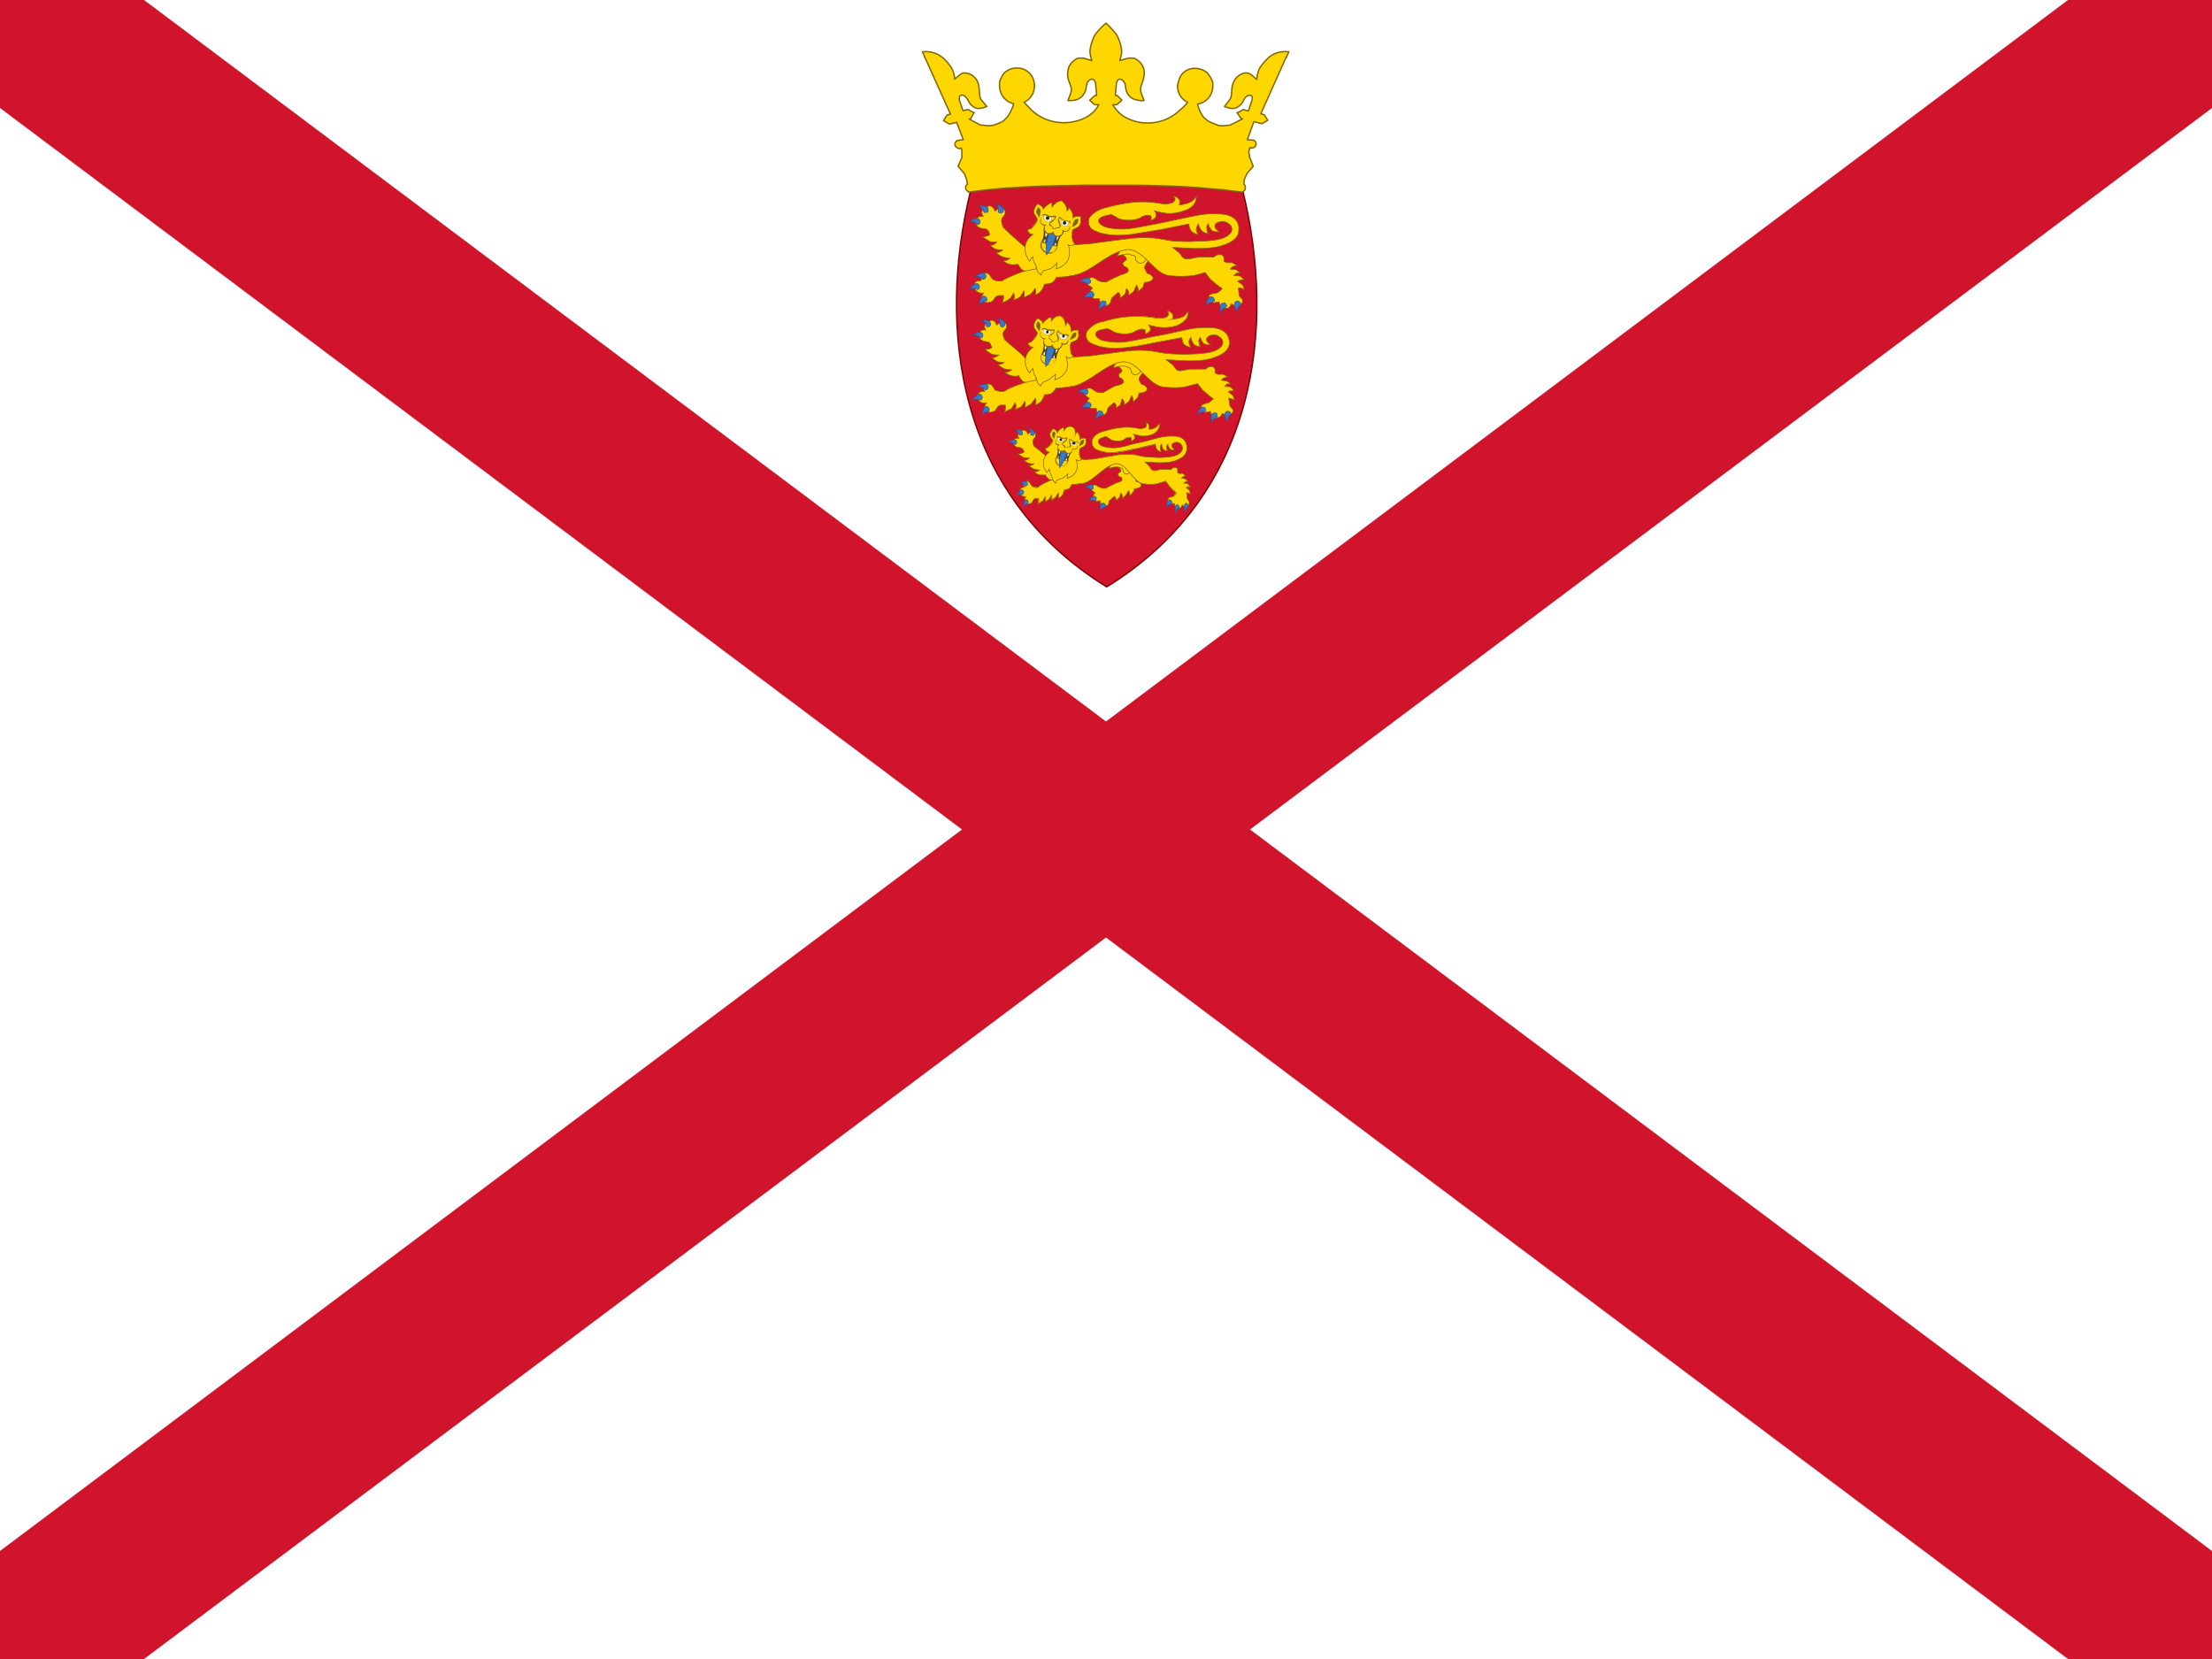 <svg xmlns="http://www.w3.org/2000/svg" id="flag-icons-je" viewBox="0 0 640 480">
  <path fill="#fff" d="M0 0h640v480H0V0Z"/>
  <path stroke="#cf142b" stroke-miterlimit="133.3" stroke-width="50" d="m0 0 640 480M0 480 640 0"/>
  <path fill="#cf142b" stroke="maroon" stroke-miterlimit="140.8" stroke-width=".4" d="M359.6 55.3c9.6 39.2 4.3 87.6-39.4 114.5-43.7-27-49-75.3-39.4-114.5 10.3-9.3 57.2-15.1 78.7 0Z"/>
  <path fill="gold" stroke="#806600" stroke-miterlimit="135.2" stroke-width=".2" d="M298 78.6a6 6 0 0 1-2.1-.4c-.6-.5-1-1-1.3-1.7-.8 0-1.6.2-2.4 0-.8-.2-1.4-.6-2-1a3 3 0 0 0 2-.8c-.7 0-1.5-.2-2.2-.4a7 7 0 0 1-1.8-1.2c.6-.1 1.3-.1 1.9-.8-.7 0-1.4 0-2-.2-.7-.3-1.2-.7-1.7-1.1.7 0 1.5-.3 2-1-.7.1-1.4 0-2-.1l-2.2-1.4c.7 0 1.5-.2 2.2-.6l-.4-1c-.6-1-1.7-.6-2.5-1-.7-.2-1.1-.8-1.2-1.5 0-.8.4-2 2.2-1.8-1-1.4 0-2.4 1-2.8 1-.4 1.7-.3 2.4 1.3a5 5 0 0 1 1.3-.8c.6-.3 1.2 0 1.6.6v1c-.3.6-.8.9-1 1.6-.2.8.5 2.3.5 2.3 2.4 2.4 5 4.6 7.6 6.8h3.7l.3 5.9H298Z"/>
  <path fill="#377bc8" stroke="#2c5aa0" stroke-miterlimit="135.2" stroke-width=".2" d="M288.3 59c.5.7.7 1.5.5 2.3.3.3.6.4 1 .3.4-.2.6-.7.6-1.1-.4-.3-.5-1-2.1-1.4Zm-4 .5a4 4 0 0 0-1 .2c.7.3 1.2.9 1.4 1.7.3.2.6 0 1 0 .3-.4.3-1 0-1.4-.3 0-.6-.4-1.4-.4v-.1Zm-1.2 3.8c-.5 0-1-.3-2.4.7.8 0 1.6.3 2 1 .4 0 .7-.2.8-.5.1-.5 0-1-.4-1.2Z"/>
  <path fill="gold" stroke="#806600" stroke-miterlimit="135.2" stroke-width=".2" d="M318 81.3c-.5-.2-1.3-1-2-1-.6 0-1.2.3-1.5.9-.1.4 0 1 .4 1.3l1.2.8a4 4 0 0 0-.8 1.4c0 .3 0 .7.4 1 .4.5.5.6 1 .7h1.4c0 .3 0 .7.2 1 .3.6 1 1 1.8 1 .4 0 .9-.3 1-.7.4-.3.3-1.2.7-1.6l1.7-1.5c.7.4.6 1 .6 1.7l1.3-1.1c.3-.5.4-1.1.5-1.7.6.4.8 1.2.7 1.9a7 7 0 0 0 1.5-1.2l.7-1.7c.5.6.6 1.3.4 2l1.5-1.4.4-1.4c1.5 0 2.4-.6 2.5-1.2 0-.5-.6-1.2-1.7-1.4l-.6-1.2a1 1 0 0 1 0-1 4 4 0 0 1 1.4-1.7l2.5-1.4-.5-2.5-6-1-6.4 1.7c1.2.5 3.8 2.4 3.6 3 0 .3-.6.6-1 1-.1.2 0 .6.2.9.3.4 1 .4 1.2.8.2.2.2.6 0 .9-.4.6-2 .8-2.6 1.2a28 28 0 0 0-3.6 1.8c-.7 0-1.4 0-2-.3Z"/>
  <path fill="gold" stroke="#806600" stroke-miterlimit="135.2" stroke-width=".2" d="M331.9 73.3s-.1 2-1 2.6c-.4.2-.9.3-1.3.2a2 2 0 0 1-1-1l-.1-1-2-.6c-1.1 0-2.2.3-3.2.6a7.2 7.2 0 0 1 2.3-3l3.5-.1 2.8 2.3Z"/>
  <path fill="gold" d="M341.2 59.3c1-.1 3-.5 3.8-1.2l1.2-1.2c-.2 2-1.2 3.3-3.4 4-1.8.7-3.7 1-5.5.8a25 25 0 0 1-3.3-.7c1 1.3.5 2.2-1 2.8 0 0 .3-1.2-.2-1.4-1-.3-2 0-3 .7-1 .4-1.9.6-2.8.6-1 0-2.1 0-3.2-.4-.7-.3-2-1.3-2.5-1.2-1.2.3-2.6.4-3.3 1.3a1 1 0 0 0 0 1c.5.7 1.4 1.2 2.4 1.4 2.4.6 5 .6 7.4.2 2.7-.4 5.9-1.1 8.6-1.6l8-1.7c2.7-.6 5.4-1 8-.8 4.7 0 6.3 2.3 6 4.8 0 2.6-3 3.8-5.3 4.5-4.3 1.2-10.1.5-13.8.4L341 73c.7.5 1 1.6 1.8 1.8 1 .4 2.8-.3 4-.4h4.4c.3-.3.7-.6 1.2-.7h1c.5.2.9.7.7 1.8.2.2.5.4.9.5h1.5l1.4.8c-.4 0-1 .2-1.3.4-.3.2-.5.4-.6.7.6 0 1.2 0 1.8.2l1 .9h-1l-.8.7s1.5 0 2 .3l1 1a6 6 0 0 0-1.2 0l-.7.4 1.4 1c.3.5.4 1 .5 1.5a7 7 0 0 0-1-.6h-.7l.2 2c0 .5.8 1 1 1.5 0 .3 0 .7-.2 1a2 2 0 0 1-2 .7l-1-.6-.6 1c-.4.3-.6.2-1.2.2-.5 0-1-.1-1.2-.4a4 4 0 0 1-.6-1.4l-1.4.3a2 2 0 0 1-1.3-.7c-.4-.5-.3-1.2 0-1.6.5-.4 1.6-.4 2.2-.6.5-.3 1-.7 1.4-1.2a31 31 0 0 1-3.4-2.7 23 23 0 0 1-1.5-2s-3 1-4 1c-2 .2-4 .2-5.8 0-4.3 0-7-6-11-7.3-1-.4-2-.4-3 0-4.4.9-9.2 6-13.6 7-2 .5-3.8.7-5.6.7a5 5 0 0 1-1.3 1.6c-.7.3-1.4.4-2.2.4-.2.7-.5 1.4-1 2-.5.5-1 .9-1.7 1.2a3 3 0 0 0 0-2 8 8 0 0 1-1.3 1.7l-2 1c0-.5.4-1.1 0-1.8l-1 1.6c-.6.4-1.2.7-2 .9.4-.7.4-1.4 0-2a6 6 0 0 1-1 1.6c-.7.5-1.4.9-2.2 1.2.3-.7.4-1.4.3-2.1h-1c-1.4 0-1.5 1-2.1 1.6-.6.4-1.4.5-2 .4-1-.3-1.7-1.3-.6-2.7-1.8.2-2.7-1-2.7-2s.3-1.7 2-1.6V80c.1-.6.6-1 1.3-1 .4 0 .7.2 1 .4.4.4.5 1 1.2 1.5s2.4.4 2.4.4c1.7-1 3.6-1.8 5.5-2.5 1-.4 4.5-1 4.5-1v-8h2.9c2.4 0 8.7 1 8.7 1l4.5-.3s7.5-1.2 11-1.5c1.9-.2 3.7-.3 5.6-.2 2.7 0 5 .8 7.6 1 2 0 3.8.2 5.8 0 3-.1 8.6 0 10.3-2.6.4-.8.2-1.8-.5-2.3-.8-.7-1.8-1-2.7-.7-.6 0-1.4.5-1.5 1 0 .3 0 .7.3 1 .3.4.6.7 1 .9-.7 0-1.4 0-2-.3-.6-.6-1-1.3-1.2-2-.4.4-.5.9-.4 1.4 0 .5 0 1 .5 1.4-.8 0-1.5-.4-2-.8a6 6 0 0 1-1-2 2 2 0 0 0-.5 1.5c0 .6.2.9.4 1.6-.8-.2-1.5-.6-2-1.1-.4-.6-.6-1.3-.6-2l-8 1.6-8.5 1.4c-4.3.5-7.5.3-10.2-.8-1.3-.5-2-1-2.3-2.2-.2-1 0-1.9.8-2.5 1.2-1.2 2.8-2 4.5-2.3a49 49 0 0 1 7.8-1.5 30 30 0 0 1 8.4.5c1.3 0 2.6-.1 3-.6.3-.3.9-.7 0-1.6a2 2 0 0 1 1.7 1c.3.5 0 1.5 0 1.5h-.1Z"/>
  <path fill="none" stroke="#806600" stroke-miterlimit="135.2" stroke-width=".2" d="M341.2 59.3c1-.1 3-.5 3.8-1.2l1.2-1.2c-.2 2-1.2 3.3-3.4 4-1.8.7-3.7 1-5.5.8a25 25 0 0 1-3.3-.7c1 1.3.5 2.2-1 2.8 0 0 .3-1.2-.2-1.4-1-.3-2 0-3 .7-1 .4-1.9.6-2.8.6-1 0-2.1 0-3.2-.4-.7-.3-2-1.3-2.5-1.2-1.2.3-2.6.4-3.3 1.3a1 1 0 0 0 0 1c.5.7 1.4 1.2 2.4 1.4 2.4.6 5 .6 7.4.2 2.7-.4 5.9-1.1 8.6-1.6l8-1.7c2.7-.6 5.4-1 8-.8 4.7 0 6.3 2.3 6 4.8 0 2.6-3 3.8-5.3 4.5-4.3 1.2-10.1.5-13.8.4L341 73c.7.5 1 1.6 1.8 1.8 1 .4 2.8-.3 4-.4h4.4c.3-.3.7-.6 1.2-.7h1c.5.2.9.7.7 1.8.2.2.5.4.9.5h1.5l1.4.8a9 9 0 0 0-1.3.4c-.3.2-.5.4-.6.7.6 0 1.2 0 1.8.2l1 .9h-1l-.8.7s1.5 0 2 .3l1 1a6 6 0 0 0-1.2 0l-.7.4 1.4 1c.3.5.4 1 .5 1.5a7 7 0 0 0-1-.6h-.7l.2 2c0 .5.8 1 1 1.5 0 .3 0 .7-.2 1a2 2 0 0 1-2 .6l-1-.5-.6 1a2 2 0 0 1-1.2.4c-.5 0-1-.3-1.2-.6a4 4 0 0 1-.6-1.4l-1.4.3a2 2 0 0 1-1.3-.7c-.4-.5-.3-1.2 0-1.6.5-.4 1.6-.4 2.2-.6.5-.3 1-.7 1.4-1.2a31 31 0 0 1-3.4-2.7 23 23 0 0 1-1.5-2s-3 1-4 1c-2 .2-4 .2-5.8 0-4.3 0-7-6-11-7.3-1-.4-2-.4-3 0-4.4.9-9.2 6-13.6 7-2 .5-3.8.7-5.6.7a5 5 0 0 1-1.3 1.6c-.7.3-1.4.4-2.2.4-.2.7-.5 1.4-1 2-.5.5-1 .9-1.7 1.2a3 3 0 0 0 0-2 8 8 0 0 1-1.3 1.7l-2 1c0-.5.4-1.1 0-2-.3.7-.6 1.3-1 1.8-.6.4-1.2.7-2 .9.4-.7.4-1.4 0-2a6 6 0 0 1-1 1.6c-.7.5-1.4.9-2.2 1.2.3-.7.4-1.4.3-2.1h-1c-1.4 0-1.5 1-2.1 1.6-.6.4-1.4.5-2 .4-1-.3-1.7-1.3-.6-2.7-1.8.2-2.7-1-2.7-2s.3-1.7 2-1.6V80c.1-.6.6-1 1.3-1 .4 0 .7.2 1 .4.4.4.5 1 1.2 1.5s2.4.4 2.4.4c1.7-1 3.6-1.8 5.5-2.5 1-.4 4.5-1 4.5-1v-8h2.9c2.4 0 8.7 1 8.7 1l4.5-.4 11-1.4c1.9-.2 3.7-.3 5.6-.2 2.7 0 5 .8 7.6 1 2 0 3.8.2 5.8 0 3-.1 8.6 0 10.3-2.6.4-.8.2-1.8-.5-2.3-.8-.7-1.8-1-2.7-.7-.6 0-1.4.5-1.5 1 0 .4 0 .7.3 1l1 .9s-1.6 0-2.2-.4c-.5-.6-.9-1.2-1-2-.4.5-.5 1-.4 1.5 0 .5 0 1 .5 1.4-.8 0-1.5-.4-2-.8a6 6 0 0 1-1-2l-.6 1.5c0 .6.3.9.5 1.6-.8-.2-1.5-.6-2-1.1-.4-.6-.6-1.3-.6-2l-8 1.6-8.5 1.4c-4.3.5-7.5.3-10.2-.8-1.3-.5-2-1-2.3-2.3-.2-1 .1-1.8.8-2.4 1.2-1.2 2.8-2 4.5-2.3a49 49 0 0 1 7.8-1.5 30 30 0 0 1 8.4.5c1.3 0 2.6-.1 3-.6.3-.3.9-.7 0-1.6a2 2 0 0 1 1.7 1c.3.5 0 1.5 0 1.5h-.1Z"/>
  <path fill="gold" d="M309 70.8c1 .6 2-.2 2-.2a2 2 0 0 1-.6-1c-.2-.6-.3-1.2-.2-1.7-.1-1.5.5-1.7.5-1.6l1.4-.7c.3-.4.5-.8.6-1.3v-1.7c-1.5 0-1.8 0-2.2.5l-.2-1.3a4.3 4.3 0 0 0-1-1.7c0 .4-.4.8-.6 1a6 6 0 0 0-.5-2l-1-1c-.5.1-1 .2-1.3.4a6 6 0 0 0-1.5 1.4 2 2 0 0 1 0-1.1 2 2 0 0 0-.6 0l-1 .7-1 1c0-.5-.2-.8-1.5-1.5-.5.4-.8.8-1 1.4-.2.4-.3 1-.1 1.4l.8 1.3s.4.5-.4 1.7l-1.2 1.3-1.1.4c.3.8.4 1.2 1.6 1.3-2.8 2-3 5-1 7.8.2-.5.6-1 1-1.3 0 .8.2 1.6.7 2.3.3.3.4 1.7.8 2.2l.8.8s.3-1.1.9-1.3l1.9-.6a7 7 0 0 0 1.8-1.6l-.2 1.7c3.6-1.2 4.4-3.7 3.5-7Z"/>
  <path fill="#504416" d="M302 66.4c.1 1.2-.1 2.5-.6 3.6l2.3 1 2.3.2c-.1-1 .8-2.8 1.2-3.4h-1.6l-.7-.7-1.4.3-1.3-1h-.1Z"/>
  <path fill="#fff" d="M302.6 67c-.2.5-.2 1.1 0 1.7l.6-1.4-.6-.3Zm3.3 1-.2 1.6c.4-.4.6-1 .8-1.5h-.6V68Zm-3.4 1.2a3 3 0 0 0-1 1.5h.8l.2-1.5Zm3 .8-.7 1.4.6.3c.2-.5.2-1.1 0-1.7Zm-2.7-7.7c-.4 0-.7.2-.8.5-.2.5 0 1 .8 1.2.5.2 1.2 0 1.5-.6.2-.5-.3-.8-1-1h-.5v-.1Zm4.8 1.5c-.3 0-.6 0-.7.4-.1.6.3 1.2 1 1.3.7.2 1.2 0 1.3-.5.2-.5-.2-.8-1-1a3 3 0 0 0-.6-.2Z"/>
  <path fill="#d1b948" d="M302.8 62.2h-.4c-.3 0-.5.3-.5.6-.1.3 0 .5 0 .8l.9.5c.7.2 1.4 0 1.6-.7 0-.3 0-.6-.2-.7-.3-.2-.6-.4-1-.4h-.4v-.1Zm0 .2h.5l.7.5c.2 0 .3.3.2.4a1 1 0 0 1-1.3.6c-.3-.1-.6-.3-.7-.5a.7.7 0 0 1-.1-.6c0-.2.1-.3.3-.3h.4v-.1Zm4.8 1.2h-.2c-.3 0-.6.2-.6.5-.1.6.3 1.2 1 1.4h1c.3 0 .5-.3.6-.6 0-.3 0-.5-.2-.7l-.8-.5h-.8v-.1Zm0 .2.7.2c.3 0 .5.2.7.3 0 .2.2.4 0 .6 0 .2-.2.3-.3.4h-.8a1 1 0 0 1-.8-1.2c0-.2 0-.2.3-.2h.2v-.1Z"/>
  <path fill="gold" d="M302.8 61.3c-.4 0-.7 0-1 .2v.6h.4l.6.2 1.2.5h1.3l-1-.6c-.5-.2-1-.8-1.5-1ZM309 63h-2.5l1 .7 1.3.2h.6l.4.4.2-.6c-.2-.4-.5-.7-1-.7Zm-7.6 7c-1.2 3 3.6 4.5 4.3 1.2-1.6-.1-3-.6-4.3-1.3Z"/>
  <path fill="#806600" d="m301.4 69.8-.1.2c-.4.6-.4 1.4 0 2a2.5 2.5 0 0 0 4.7-.7V71h-.2c-1.5-.1-3-.6-4.2-1.3l-.2-.2v.2Zm0 .3c1.4.6 2.9 1 4.4 1.2a3 3 0 0 1-1 1.6c-.7.2-1.3.2-2 0-.5-.2-1-.6-1.2-1.1-.3-.6-.3-1.2 0-1.7h-.1Z"/>
  <path fill="#377bc8" stroke="#2c5aa0" stroke-miterlimit="135.2" stroke-width=".2" d="M303.6 67.4c-.7 2-1.2 4.2-.8 6.3 1.4-1.5 2.2-3.7 2.7-5.7l-.4-.3a6 6 0 0 1-.4-.6 3 3 0 0 1-.6.3h-.6Z"/>
  <path fill="gold" d="M307.2 58.2c-.5 0-1 .1-1.4.3a6 6 0 0 0-1.4 1.3v-1a2 2 0 0 0-.6 0l-1 .7-1 1c.4 0 1.5-1 1.9-.8.3 0 0 1 .4 1s.8-.6 1.4-1c.4-.5 1-.8 1.4-.7.4.3.8.7 1 1.3 0 .8.3 1.6.6 1.7.4.2.7-.7 1-.6.4 0 .6 1.5 1 1.7l-.2-1.4-.6-1a2 2 0 0 0-.5-.6c0 .4-.3.8-.5 1a6 6 0 0 0-.5-2l-1-1Zm-6 5.2c-.4.8.2 1.6 1.3 1.8l-.4 1 .5 1 1 .5 1-.4.7.9 1 .2 1-.7.6-.8h.7l.7-.4.2-.8a2 2 0 0 1-2.4.4c0 .4-.2.8-.4 1.2a1 1 0 0 1-1 .2 2 2 0 0 1-1-.8c-.3.2-.7.4-1 .3-.4-.1-.8-.5-1-1 0-.4.1-.8.5-1.1-2.2-.6-1.4-1.2-2-1.5Zm-1 .2-1.8 2.5-1.1.4c.3.8.4 1.2 1.6 1.3-2.8 2-3 5-1 7.8.2-.5.6-1 1-1.3 0 .8.2 1.6.7 2.3.3.3.4 1.7.8 2.2l.8.8s.3-1.1.9-1.3l1.9-.6a7 7 0 0 0 1.8-1.6l-.2 1.7c3.6-1.2 4.4-3.7 3.5-7 .9.6 1.9-.2 2-.2-.4-.3-.6-.6-.7-1-.2-.6-.2-1.2-.2-1.7l-.1-1.1-.5 1.5v1.6a5 5 0 0 1-1.7-1c.3 1.3.6 2.5.7 3.7 0 .8-.1 1.6-.4 2.3-.4.6-1 1.1-1.5 1.6 0-.7.2-1.4.3-2l-.3-2.8-.8 2.6-1.1 1.8c.2-2 0-2-.2-2.7 0 0-.4 2.4-1.2 3.4a7 7 0 0 1-1.5.7c-.3 0-.5.3-.6.5l-.6-1.6a10 10 0 0 1-1.1-2c-.3-1.1 1-3.4 1-3.4-.4 0-1 .6-1.5 1.3-.5.5-.9 1-1.2 1.6-.3-.7-.4-1.5-.5-2.2 0-.7.2-1.4.7-2 .5-1 3-2.8 3-2.8a4 4 0 0 1-2.6 0l1.2-1.5a6 6 0 0 0 .5-1.8Zm4.7 1-1.3.2v.5h.5l.7 1 1.6-.4.2-.3-1.4-.8h-.4v-.2Z"/>
  <path fill="none" stroke="#806600" stroke-miterlimit="135.2" stroke-width=".2" d="M309 70.8c1 .6 2-.2 2-.2a2 2 0 0 1-.6-1c-.2-.6-.3-1.2-.2-1.7-.1-1.5.5-1.7.5-1.6l1.4-.7c.3-.4.5-.8.6-1.3v-1.7c-1.5 0-1.8 0-2.2.5l-.2-1.3a4.3 4.3 0 0 0-1-1.7c0 .4-.4.8-.6 1 0-1.2-.6-2.3-1.5-3-1.3 0-2 .8-2.8 1.8a2 2 0 0 1 0-1.1 2 2 0 0 0-.6 0l-1 .7-1 1c0-.5-.2-.8-1.5-1.5-.5.4-.8.8-1 1.4-.2.4-.3 1-.1 1.4l.8 1.3s.4.5-.4 1.7l-1.2 1.3-1.1.4c.3.8.4 1.2 1.6 1.3-2.8 2-3 5-1 7.8.2-.5.6-1 1-1.3 0 .8.2 1.6.7 2.3.3.3.4 1.7.8 2.2l.8.8s.3-1.1.9-1.3l1.9-.6a7 7 0 0 0 1.8-1.6l-.2 1.7c3.6-1.2 4.4-3.7 3.5-7Z"/>
  <path fill="#806600" d="M300.3 60a3 3 0 0 0-.5 1.5l.9 1.5c.2-.7.4-1.4.4-2.1 0-.4-.8-1-.8-1Zm2 2h-.3c-.2 0-.4 0-.5.4.2 0 .5 0 .7-.2h.2l1 .6h1.8l-.2.6-.8.5-.3.4a1 1 0 0 0-.3.3v.7h.2c.3 0 .7.4.7.8l.2.2h.6a1 1 0 0 1 1-.2h.2V66l.4-.5v-.3a7 7 0 0 0-.2-.5l-.3-1V63l1.5 1h1.2c.2 0 .2.2.3.3l.4.5-.1-.7c-.2-.2-.3-.2-.5-.2l-1.1-.1c-.6-.2-1-.6-1.4-1l-.2-.1-.1.2c-.2.3-.3.6-.3 1l.4 1v.9c-.5 0-1 0-1.4.4h-.2c-.2-.5-.6-1-1-1.2v-.4l.4-.3.8-.7c.2-.3.4-.6.4-1v-.2h-.3c-.6.1-1.1.1-1.6 0-.3 0-.6-.3-1-.4l-.3-.1Zm-1 1c-.4.5-.5 1-.2 1.6.3.4.6.6 1 .7v.2l-.2.7c0 .5.4 1 .7 1.3.3.2.7.3 1.2.3l.7-.2.6.6c.3.2.7.3 1 .3.9 0 1.5-.6 1.7-1.4V67c.4.1.8 0 1.2-.1.4-.3.7-1 .6-1.4-.3.2 0 .7-.8 1.2a1 1 0 0 1-1 0l-.4-.3v.8l-.2.5c-.3.3-.7.5-1 .5-.4 0-.7 0-1-.2l-.3-.6-.1-.5-.3.3-.3.2h-.5a1 1 0 0 1-.8-.1c-.4-.3-.6-.7-.6-1.1v-.5c0-.2 0-.3.2-.4l.2-.3h-.4c-.4 0-.7-.2-1-.5-.4-.6 0-1 0-1.4Zm10.7.3s-.8 0-1.1.4c-.3.6-.6 1.3-.7 2 .5-.2 1-.5 1.5-1 .2-.4.3-1 .3-1.4Z"/>
  <path fill="#2b2200" d="M303.2 62.6a.5.5 0 1 0-.2 1 .5.5 0 0 0 .2-1ZM308 64a.5.5 0 1 0 0 1 .5.5 0 0 0 0-1Z"/>
  <path fill="#377bc8" stroke="#2c5aa0" stroke-miterlimit="135.2" stroke-width=".2" d="M284.6 79c-.4.2-1-.2-2.3 1 .7-.1 1.5.2 2 .8.4 0 .7-.2.9-.5a1 1 0 0 0-.6-1.3Zm30.3 1.5c-.4 0-1-.2-2.3.9.7-.1 1.5.2 2 .8.3 0 .7-.2.9-.5a1 1 0 0 0-.6-1.2ZM282.4 82c-.3.4-1 .3-1.8 1.8.7-.5 1.5-.5 2.3 0 .3-.2.5-.5.5-.8 0-.6-.5-1-1-1Zm33 2.4c-.3.4-1 .3-1.7 1.9.6-.5 1.5-.6 2.3-.2.3-.2.5-.5.5-.8a1 1 0 0 0-1-1h-.1Zm-30.6 1.3c-.3 0-.5 0-.6.2-.1.4-.8.7-.7 2.4a2 2 0 0 1 1.9-1.2c.2-.2.2-.6 0-1a.9.9 0 0 0-.6-.4Zm65.7.2h-.4c-.2.5-1 .7-1 2.4.4-.7 1.2-1 2-1 .3-.2.4-.5.2-.8a.9.9 0 0 0-.8-.6Zm-31.3 1.2c-.3 0-.5 0-.6.2 0 .4-.7.7-.5 2.4a2 2 0 0 1 1.9-1.3v-1a.9.9 0 0 0-.8-.3Zm39 0a1 1 0 0 0-1 .6c.2.5-.2 1 .8 2.4a2 2 0 0 1 1-2c0-.4-.2-.7-.5-.8l-.3-.1v-.1Zm-4.2.6a1 1 0 0 0-.7.3c0 .5-.6 1 0 2.5a2 2 0 0 1 1.5-1.7c.2-.3 0-.7-.2-1a1 1 0 0 0-.6-.1Z"/>
  <path fill="gold" stroke="#806600" stroke-miterlimit="128.6" stroke-width=".2" d="M298 110.8c-.6 0-1.3-.2-2-.4-.5-.5-1-1-1.2-1.7-.7.2-1.5.2-2.3 0a6 6 0 0 1-1.8-1 3 3 0 0 0 2-.7 9 9 0 0 1-2.2-.3 10 10 0 0 1-1.8-1.2c.6-.1 1.3-.1 1.8-.7-.7 0-1.4 0-2-.2-.6-.3-1-.7-1.5-1.1.7 0 1.4-.3 2-.8a7 7 0 0 1-2-.2 10 10 0 0 1-2-1.4 4 4 0 0 0 2-.5l-.4-1c-.5-1-1.6-.6-2.3-1a2 2 0 0 1-1.1-1.4c-.1-.7.3-2 2-1.7-.8-1.3 0-2.2 1-2.6.9-.4 1.6-.3 2.2 1.2.3-.4.8-.6 1.3-.8.5-.2 1.2 0 1.5.6v1c-.3.5-.8.8-1 1.5-.1.8.6 2 .6 2l4.9 4.2 2.3 2.5h3.4l.3 5.5H298v.2Z"/>
  <path fill="#377bc8" stroke="#2c5aa0" stroke-miterlimit="128.6" stroke-width=".2" d="M288.8 92.2c.5.5.7 1.2.6 2 .2.3.5.5.8.4.4-.2.7-.7.6-1.1-.3-.3-.4-1-2-1.3Zm-3.8.4h-1a2 2 0 0 1 1.4 1.8c.2.2.6.2.9 0 .4-.3.4-1 0-1.3-.2 0-.5-.4-1.3-.5Zm-1.1 3.6c-.4 0-1-.3-2.3.7.7-.1 1.5.2 2 .9.3 0 .6-.1.7-.4.2-.5 0-1-.4-1.2Z"/>
  <path fill="gold" stroke="#806600" stroke-miterlimit="128.6" stroke-width=".2" d="M317.2 113.3c-.6-.2-1.3-1-2-1-.6 0-1.2.4-1.4.9-.1.4 0 1 .4 1.3l1 .8c-.4.3-.6.7-.7 1.2 0 .4.1.7.5 1 .3.5.4.6 1 .7l1.2-.1c0 .3 0 .6.2 1 .3.5 1 .9 1.7.9.4 0 .9-.2 1-.6.3-.3.3-1.2.6-1.5l1.6-1.4c.7.4.7 1 .6 1.6l1.3-1 .4-1.7c.5.4.8 1 .7 1.8l1.4-1.1.7-1.6c.4.5.6 1.2.4 1.9l1.4-1.4.4-1.3c1.4 0 2.3-.5 2.3-1.2 0-.4-.5-1.1-1.6-1.3a6 6 0 0 1-.6-1 1 1 0 0 1 0-1 4 4 0 0 1 1.4-1.6c.7-.6 1.5-1 2.4-1.4l-.5-2.4-5.6-1-6.2 1.6c1 .5 3.6 2.3 3.4 3 0 .2-.6.5-.8.8-.2.3 0 .6 0 .9.4.4 1 .4 1 .8.3.2.3.5.2.8-.4.6-1.8.8-2.5 1l-3.4 1.9c-.7 0-1.4 0-2-.3Z"/>
  <path fill="gold" stroke="#806600" stroke-miterlimit="128.6" stroke-width=".2" d="M330.3 105.7s0 2-1 2.5c-.4.2-.8.3-1.2.2-.4-.2-.7-.6-.8-1l-.2-.8a8 8 0 0 0-2-.7c-1 0-2 .2-3 .6a6 6 0 0 1 2.2-2.8l3.3-.2 2.7 2.2Z"/>
  <path fill="gold" d="M339.2 92.4c1-.1 3-.5 3.6-1.1l1-1.2c0 1.9-1 3-3 4a12 12 0 0 1-5.3.6 24 24 0 0 1-3.2-.7c1 1.3.6 2-1 2.7 0 0 .3-1.2-.1-1.3-1-.4-2 0-3 .6-.8.4-1.7.6-2.5.6-1 0-2-.1-3-.4-.7-.3-2-1.2-2.5-1.1-1 .2-2.4.3-3 1a1 1 0 0 0 0 1.2c.5.7 1.3 1.1 2.2 1.3 2.3.5 4.7.6 7 .2 2.6-.4 5.6-1.1 8.2-1.6 2.5-.4 5.8-1.2 7.8-1.6 2.4-.6 5-.9 7.5-.8 4.4 0 5.9 2.3 5.8 4.6-.2 2.5-3 3.6-5.2 4.3-4 1.2-9.6.5-13.1.4l1.7 1.3c.6.5 1 1.5 1.7 1.8 1 .3 2.7-.4 3.8-.4h4.2l1-.7h1c.6.2.9.7.7 1.7.2.2.5.4.9.5h1.4l1.4.7-1.3.4-.5.6 1.6.3c.4.2.8.5 1 .8h-1a5 5 0 0 0-.7.7s1.4 0 1.9.3l.9 1H356c-.3 0-.5.2-.6.3l1.3 1 .5 1.4-1-.5-.7-.1.3 2c0 .4.7 1 .9 1.3.2.4 0 .8-.2 1a2 2 0 0 1-1.8.6l-1-.5-.6.9c-.4.3-.6.3-1.2.2-.4 0-.8 0-1.1-.3-.3-.4-.5-1-.6-1.4l-1.3.3a2 2 0 0 1-1.3-.6c-.3-.5-.2-1.1.2-1.5.4-.4 1.4-.5 2-.7l1.3-1.1c-1.2-.8-2.2-1.7-3.2-2.6l-1.4-1.8-4 1a22 22 0 0 1-5.4 0c-4 0-6.8-5.7-10.4-7-1-.4-2-.4-3-.1-4.1.9-8.7 5.8-13 6.8a46 46 0 0 1-5.2.6c-.3.6-.7 1-1.2 1.5a6 6 0 0 1-2.1.4 7 7 0 0 1-1 2 6 6 0 0 1-1.6 1c.2-.6.2-1.3 0-2l-1.3 1.7-1.8 1c0-.5.4-1.1 0-1.8l-1 1.6-1.8.8a2 2 0 0 0 0-2l-1 1.7-2.1 1c.3-.5.4-1.2.3-2h-1c-1.3 0-1.4 1-2 1.6-.6.4-1.4.6-2 .4-.8-.3-1.5-1.2-.5-2.6-1.7.2-2.6-.8-2.5-1.8 0-1 .3-1.6 2-1.5-.2-.4-.3-.8-.2-1.2 0-.6.6-1 1.3-1 .4 0 .7.2 1 .4.4.4.5 1 1 1.4a6 6 0 0 0 2.4.4c1.6-1 3.4-1.7 5.2-2.3 1-.4 4.2-1 4.2-1v-7.7c1 0 1.9.2 2.8 0 2.3 0 8.3 1 8.3 1l4.3-.3 10.6-1.4c1.7-.2 3.4-.3 5.2-.2 2.6 0 4.8.8 7.2.9 1.9.2 3.7.2 5.5.2 3-.2 8.2 0 9.9-2.6.4-.8.2-1.7-.5-2.2-.7-.7-1.7-1-2.6-.7-.6 0-1.3.6-1.4 1 0 .4 0 .8.3 1 .2.3.5.6 1 .8-.7 0-1.4 0-2-.3-.5-.6-1-1.2-1.1-2-.4.4-.5 1-.4 1.4 0 .5.1 1 .5 1.4-.8 0-1.5-.4-2-.8-.4-.6-.7-1.2-.8-1.8a2 2 0 0 0-.6 1.3c0 .6.3.9.4 1.5-.8-.2-1.4-.5-2-1-.3-.6-.5-1.3-.5-2-1.5.5-4.4 1-7.6 1.6a95 95 0 0 1-8 1.4c-4.2.5-7.2.2-9.7-.8-1.3-.5-2-1-2.3-2.1-.2-1 .1-1.8.8-2.4 1.1-1.2 2.6-2 4.3-2.2 2.4-.6 4.9-1.1 7.4-1.4a27 27 0 0 1 8 .4c1.2.2 2.5 0 2.9-.5.3-.3.8-.7 0-1.5a2 2 0 0 1 1.6 1c.2.4 0 1.4 0 1.4h-.1Z"/>
  <path fill="gold" stroke="#806600" stroke-miterlimit="128.6" stroke-width=".2" d="M339.2 92.4c1-.1 3-.5 3.6-1.1l1-1.2c0 1.9-1 3-3 4a12 12 0 0 1-5.3.6 24 24 0 0 1-3.2-.7c1 1.3.6 2-1 2.7 0 0 .3-1.2-.1-1.3-1-.4-2 0-3 .6-.8.4-1.7.6-2.5.6-1 0-2-.1-3-.4-.7-.3-2-1.2-2.5-1.1-1 .2-2.4.3-3 1a1 1 0 0 0 0 1.2c.5.7 1.3 1.1 2.2 1.3 2.3.5 4.7.6 7 .2 2.6-.4 5.6-1.1 8.2-1.6 2.5-.4 5.8-1.2 7.8-1.6 2.4-.6 5-.9 7.5-.8 4.4 0 5.9 2.3 5.8 4.6-.2 2.5-3 3.6-5.2 4.3-4 1.2-9.6.5-13.1.4l1.7 1.3c.6.5 1 1.5 1.7 1.8 1 .3 2.7-.4 3.8-.4h4.2l1-.7h1c.6.2.9.7.7 1.7.2.2.5.4.9.5h1.4l1.4.7-1.3.4-.5.6 1.6.3c.4.2.8.5 1 .8h-1a5 5 0 0 0-.7.7s1.4 0 1.9.3l.9 1H356c-.3 0-.5.2-.6.3l1.3 1 .5 1.4-1-.5-.7-.1.3 2c0 .4.7 1 .9 1.3.2.4 0 .8-.2 1a2 2 0 0 1-1.8.6l-1-.5-.6.9a2 2 0 0 1-1.2.4c-.5 0-.9-.2-1.1-.5-.3-.4-.5-1-.6-1.4l-1.3.3a2 2 0 0 1-1.3-.6c-.3-.5-.2-1.1.2-1.5.4-.4 1.4-.5 2-.7l1.3-1.1c-1.2-.8-2.2-1.7-3.2-2.6l-1.4-1.8-4 1a22 22 0 0 1-5.4 0c-4 0-6.8-5.7-10.4-7-1-.4-2-.4-3-.1-4.1.9-8.7 5.8-13 6.8a46 46 0 0 1-5.2.6c-.3.6-.7 1-1.2 1.5a6 6 0 0 1-2.1.4 7 7 0 0 1-1 2 6 6 0 0 1-1.6 1c.2-.6.2-1.3 0-2l-1.3 1.7-1.8 1c0-.5.4-1.1 0-1.8l-1 1.6-1.8.8a2 2 0 0 0 0-2l-1 1.7-2.1 1c.3-.5.4-1.2.3-2h-1c-1.3 0-1.4 1-2 1.6-.6.4-1.4.6-2 .4-.8-.3-1.5-1.2-.5-2.6-1.7.2-2.6-.8-2.5-1.8 0-1 .3-1.6 2-1.5-.2-.4-.3-.8-.2-1.2 0-.6.6-1 1.3-1 .4 0 .7.2 1 .4.4.4.5 1 1 1.4a6 6 0 0 0 2.4.4c1.6-1 3.4-1.7 5.2-2.3 1-.4 4.2-1 4.2-1v-7.7c1 0 1.9.2 2.8 0 2.3 0 8.3 1 8.3 1l4.3-.3 10.6-1.4c1.7-.2 3.4-.3 5.2-.2 2.6 0 4.8.8 7.2.9 1.9.2 3.7.2 5.5.2 3-.2 8.2 0 9.9-2.6.4-.8.2-1.7-.5-2.2-.7-.7-1.7-1-2.6-.7-.6 0-1.3.6-1.4 1-.1.3 0 .7.3 1 .2.3.5.5 1 .8-.8 0-1.5-.1-2.1-.4a4 4 0 0 1-1-1.8c-.4.3-.5.8-.4 1.3 0 .5.1 1 .5 1.4-.8 0-1.5-.3-2-.7-.4-.6-.7-1.2-.8-2a2 2 0 0 0-.6 1.4c0 .6.3.9.4 1.5-.8-.2-1.4-.5-2-1l-.5-1.8-7.6 1.4a95 95 0 0 1-8 1.4c-4.2.5-7.2.2-9.7-.8-1.3-.5-2-1-2.3-2.1-.2-1 .1-1.8.8-2.4 1.1-1.2 2.6-2 4.3-2.2a31 31 0 0 1 15.4-.9c1.2 0 2.5-.1 2.9-.5.3-.4.8-.8 0-1.6a2 2 0 0 1 1.6 1c.2.4 0 1.4 0 1.4h-.1Z"/>
  <path fill="gold" d="M308.6 103.3c.9.6 1.8-.1 2-.2-.4-.3-.6-.6-.7-1a6 6 0 0 1-.2-1.6c-.1-1.4.5-1.6.5-1.5l1.3-.6c.3-.3.5-.8.6-1.2l-.1-1.7c-1.3 0-1.7 0-2 .5l-.2-1.3a4 4 0 0 0-.5-1l-.5-.5c0 .3-.3.7-.5 1 0-.7-.3-1.4-.5-2a1.5 1.5 0 0 0-2.2-.6c-.6.3-1 .8-1.4 1.3v-1h-.6a6.2 6.2 0 0 0-1.9 1.7c0-.5-.2-.8-1.4-1.5-.5.3-.8.8-1 1.3a2 2 0 0 0-.1 1.4c.2.4.4.8.8 1.2 0 0 .4.4-.4 1.6a6 6 0 0 1-1.1 1.2c-.3.3-.7.4-1.1.4.3.8.4 1.2 1.5 1.3-2.6 1.9-3 4.9-1 7.4.3-.5.6-1 1-1.3 0 .8.2 1.6.7 2.3.3.2.4 1.6.7 2l.8.8s.4-1 .9-1.2l1.6-.7 1.8-1.5-.2 1.6c3.4-1.2 4.2-3.5 3.3-6.7Z"/>
  <path fill="#504416" d="M302 99a7 7 0 0 1-.7 3.6l2.2.9 2.2.2c-.1-1 .7-2.6 1.2-3.2h-1.6l-.8-.7-1.3.3-1.2-1Z"/>
  <path fill="#fff" d="M302.4 99.7c-.2.5-.2 1 0 1.6l.6-1.3-.6-.3Zm3.2 1-.2 1.5c.4-.4.6-.9.8-1.4l-.6-.1Zm-3.2 1c-.5.4-.7.9-.8 1.5h.6l.2-1.4v-.1Zm2.8.9-.7 1.3.6.3c.1-.5.1-1.1 0-1.6Zm-2.6-7.3c-.5 0-.8 0-1 .4 0 .5.3 1 1 1 .5.3 1.1 0 1.4-.5 0-.4-.3-.7-1-1h-.4Zm4.5 1.3c-.3 0-.5 0-.6.4-.1.5.3 1 .9 1.2.6.2 1.2 0 1.3-.5 0-.4-.2-.8-1-1l-.6-.1Z"/>
  <path fill="#d1b948" d="M302.6 95.2h-.4c-.3 0-.5.2-.5.5s0 .5.2.7c.2.3.5.5.8.5.5.2 1.2 0 1.5-.6 0-.3 0-.6-.2-.7-.3-.2-.6-.4-1-.4h-.4Zm0 .2h.5l.7.4.2.4a1 1 0 0 1-1.3.5.7.7 0 0 1-.6-.4.6.6 0 0 1-.1-.5c0-.2 0-.4.3-.4h.4-.1Zm4.6 1h-.2c-.3.1-.5.3-.5.5-.2.6.3 1.3 1 1.4h.9c.2-.1.4-.3.5-.6 0-.3 0-.5-.2-.7-.3-.2-.5-.4-.8-.4a3 3 0 0 0-.7-.1v-.1Zm0 .3h.7l.7.5v.5l-.3.4h-.8a1 1 0 0 1-.8-1.1c0-.2.2-.3.4-.3Z"/>
  <path fill="gold" d="M302.6 94.3a1 1 0 0 0-.8.2l-.1.5h.4l.5.2 1.2.5h1.2l-1-.5c-.4-.3-.8-.8-1.3-1h-.1Zm6 1.7H306l1 .7h1.3l.5.3.4.2.2-.5a1 1 0 0 0-.8-.7h-.1Zm-7.2 6.6c-1.2 2.9 3.4 4.4 4 1.2a9.7 9.7 0 0 1-4-1.2Z"/>
  <path fill="#806600" d="M301.3 102.3v.2c-.3.6-.3 1.3 0 2a2.4 2.4 0 0 0 4.3-.7v-.2a9 9 0 0 1-4-1.2h-.2l-.1-.1Zm.2.4c1.2.6 2.6 1 4 1-.2.7-.6 1.2-1 1.6a3 3 0 0 1-1.7 0 3 3 0 0 1-1.4-1.1 2 2 0 0 1 0-1.5Z"/>
  <path fill="#377bc8" stroke="#2c5aa0" stroke-miterlimit="128.6" stroke-width=".2" d="M303.3 100c-.6 2-1 4-.7 6 1.4-1.4 2-3.4 2.6-5.4l-.4-.3-.3-.5-.6.3h-.6Z"/>
  <path fill="gold" d="M306.8 91.4c-.5 0-1 0-1.3.2-.6.3-1 .8-1.4 1.3v-1h-.5a4 4 0 0 0-1 .7c-.4.3-.8.6-1 1 .5 0 1.5-1 1.9-.8.3 0 0 1 .4 1s.8-.6 1.3-1.1c.4-.4 1-.7 1.4-.6.4.3.7.8.8 1.3.2.7.4 1.4.7 1.6.3 0 .6-.7 1-.6.3 0 .5 1.4.9 1.6l-.3-1.3a4 4 0 0 0-1-1.5c0 .3-.3.7-.4 1 0-.7-.3-1.4-.5-2l-1-.8Zm-5.6 4.8c-.4.9.2 1.6 1 1.8l-.3 1 .6 1 1 .4 1-.4.6.8.8.2 1-.6.6-.8h.7l.6-.3.2-.8a2 2 0 0 1-2.2.3c0 .4-.2.8-.4 1.2-.3.2-.7.3-1 .2a2 2 0 0 1-1-.8c-.3.2-.6.4-1 .3a1 1 0 0 1-.8-.8c-.1-.5 0-1 .4-1.2-2-.6-1.3-1.1-1.8-1.5Zm-1 .3-1.7 2.3c-.3.3-.7.4-1.1.5.3.7.4 1 1.5 1.2-2.6 1.9-3 4.9-1 7.4.3-.5.6-1 1-1.3 0 .8.2 1.6.7 2.3.3.2.4 1.6.7 2l.8.8s.4-1 .9-1.2l1.6-.7 1.8-1.5-.2 1.6c3.4-1.2 4.2-3.5 3.3-6.7.9.6 1.8-.1 2-.2-.4-.3-.6-.6-.7-1-.2-.5-.2-1-.2-1.6l-.1-1-.5 1.5v1.4l-1.6-.8.7 3.5c0 .7-.2 1.5-.4 2.2-.4.6-1 1-1.5 1.5l.3-2-.3-2.6a14 14 0 0 1-.7 2.4l-1 1.8c0-1.8 0-2-.2-2.6 0 0-.4 2.3-1.2 3.2l-1.4.7c-.3 0-.5.3-.6.5l-.6-1.5c-.4-.7-.8-1.3-1-2-.3-1 1-3.2 1-3.2-.4 0-1 .6-1.5 1.3l-1.1 1.4c-.2-.7-.4-1.3-.4-2 0-.6.2-1.3.5-1.8.6-1 3-2.8 3-2.8-.9.3-1.7.3-2.5 0 0 0 1-1.1 1-1.4.4-.5.5-1.1.6-1.7Zm4.4 1h-1.1v.5h.5l.6 1 1.6-.4.2-.3-1.4-.8a2 2 0 0 0-.4 0Z"/>
  <path fill="none" stroke="#806600" stroke-miterlimit="128.6" stroke-width=".2" d="M308.6 103.3c.9.6 1.8-.1 2-.2-.4-.3-.6-.6-.7-1a6 6 0 0 1-.2-1.6c-.1-1.4.5-1.6.5-1.5l1.3-.6c.3-.3.5-.8.6-1.2l-.1-1.7c-1.3 0-1.7 0-2 .5l-.2-1.3a4 4 0 0 0-.5-1l-.5-.5c0 .3-.3.7-.5 1 0-1.1-.6-2.2-1.5-2.8-1.2 0-2 .6-2.6 1.5v-1h-.6a6.2 6.2 0 0 0-1.9 1.7c0-.5-.2-.8-1.4-1.5-.5.3-.8.8-1 1.3a2 2 0 0 0-.1 1.4c.2.4.4.8.8 1.2 0 0 .4.4-.4 1.6a6 6 0 0 1-1.1 1.2c-.3.2-.7.4-1.1.4.3.8.4 1 1.5 1.3-2.6 1.9-3 4.8-1 7.4.3-.5.6-1 1-1.3 0 .8.2 1.6.7 2.3.3.2.4 1.6.7 2l.8.8s.4-1 .9-1.2l1.6-.7 1.8-1.5-.2 1.6c3.4-1.2 4.2-3.5 3.3-6.7Z"/>
  <path fill="#806600" d="M300.3 93c-.3.4-.5.9-.5 1.4l.9 1.5a7 7 0 0 0 .3-2c0-.4-.7-1-.7-1Zm1.9 1.9h-.3c-.2 0-.4.2-.5.5l.6-.2h.3l1 .5h1.7l-.3.6-.7.5-.3.3-.2.3v.7c.4 0 .7.4.8.8l.2.2h.5a1 1 0 0 1 1-.3l.4-.5V98l-.1-.5-.4-1 .2-.6c.3.4.8.7 1.3 1h1.2l.2.2.4.5-.1-.7c-.1-.2-.2-.1-.4-.2h-1.2c-.5-.3-1-.6-1.2-1l-.2-.1-.2.2c-.2.3-.3.6-.2 1l.3 1a5.3 5.3 0 0 1 0 .8 2 2 0 0 0-1.3.4h-.1c-.2-.5-.6-1-1-1.2v-.4l.4-.3.8-.6c.2-.3.3-.6.3-1v-.2h-.3a3 3 0 0 1-1.5 0l-1-.4h-.2Zm-1 1c-.3.5-.4 1-.1 1.5.2.4.5.6.9.7v.2l-.2.7c0 .5.3.9.7 1.2.3.2.7.3 1 .3.2 0 .5 0 .8-.2l.5.6c.3.2.7.3 1 .2.8 0 1.4-.5 1.6-1.2v-.2c.4.1.8 0 1.2-.1.4-.3.6-.8.5-1.3-.3.2 0 .6-.7 1a1 1 0 0 1-1 0l-.3-.2v.8l-.3.5c-.3.3-.7.4-1 .5-.3 0-.5 0-.7-.2-.3-.2-.4-.4-.5-.6v-.5l-.3.3-.4.2h-.4l-.8-.1c-.3-.3-.6-.6-.6-1v-.6l.3-.3.2-.2h-.4c-.4 0-.8-.3-1-.6-.3-.5 0-1 0-1.3Zm10.2.3s-.8 0-1 .4c-.4.5-.7 1.1-.8 1.8l1.5-.8c.2-.4.4-1 .3-1.4Z"/>
  <path fill="#2b2200" d="M303 95.6a.5.5 0 0 0-.1.9.5.5 0 0 0 0-1Zm4.6 1.2a.5.5 0 0 0 0 .9.5.5 0 0 0 0-1Z"/>
  <path fill="#377bc8" stroke="#2c5aa0" stroke-miterlimit="128.6" stroke-width=".2" d="M285.4 111.2c-.4 0-1-.2-2.3.8a2 2 0 0 1 2 .8c.3 0 .6-.2.8-.5.1-.5-.1-1-.5-1.1Zm28.8 1.3c-.4.2-1-.2-2.3.9a2 2 0 0 1 2 .8c.4 0 .7-.2.8-.5.2-.5 0-1-.5-1.2Zm-31 1.6c-.3.3-1 .2-1.7 1.7a2 2 0 0 1 2.2 0c.3-.2.5-.5.5-.8 0-.6-.5-1-1-1Zm31.5 2.3c-.3.3-1 .2-1.6 1.7a2 2 0 0 1 2-.1c.4-.2.6-.5.6-.8-.1-.5-.5-.9-1-.8Zm-29.2 1.2a1 1 0 0 0-.6.2c0 .4-.7.6-.7 2.2a2 2 0 0 1 1.9-1 1 1 0 0 0 0-1 .9.9 0 0 0-.6-.4Zm62.5.2h-.4c-.1.5-.8.6-1 2.3a2 2 0 0 1 2-1c.3-.1.3-.5.2-.8a.8.8 0 0 0-.8-.5Zm-29.8 1a1 1 0 0 0-.5.3c0 .4-.7.7-.5 2.3a2 2 0 0 1 1.8-1.3c.1-.3.1-.6 0-.8a.9.9 0 0 0-.8-.4v-.1Zm37 .2c-.3 0-.6.2-.7.5 0 .4-.3 1 .7 2.3a2 2 0 0 1 .9-2c0-.3-.2-.6-.4-.7a1 1 0 0 0-.4-.1Zm-4 .5a1 1 0 0 0-.5.3c0 .4-.5.9 0 2.4a2 2 0 0 1 1.5-1.6c0-.3 0-.7-.2-1a.9.9 0 0 0-.7-.1Z"/>
  <path fill="gold" stroke="#806600" stroke-miterlimit="103.2" stroke-width=".2" d="M305 138.9c-.5 0-1 0-1.5-.2a3 3 0 0 1-1-1.3 7 7 0 0 1-1.8 0c-.6-.2-1-.5-1.5-.8.5 0 1.1-.3 1.6-.6-.6 0-1.2-.2-1.7-.3a8 8 0 0 1-1.5-1c.5 0 1 0 1.5-.5-.6 0-1.1 0-1.6-.2s-.9-.5-1.2-.8a2 2 0 0 0 1.5-.7l-1.6-.1a8 8 0 0 1-1.6-1.1c.6 0 1.2-.2 1.7-.5l-.3-.7c-.5-.8-1.3-.5-2-.8-.5-.3-.8-.7-.8-1.2 0-.6.2-1.5 1.6-1.3-.7-1 0-2 .8-2.2.7-.3 1.3-.2 1.8 1a2 2 0 0 1 1-.6c.4-.2 1 0 1.2.5v.8c-.2.4-.6.6-.7 1.2 0 .6 0 1.2.4 1.7 0 0 2.7 2 3.9 3.3l1.9 2v-.1h2.7l.2 4.5h-3Z"/>
  <path fill="#377bc8" stroke="#2c5aa0" stroke-miterlimit="103.2" stroke-width=".2" d="M297.7 124c.5.5.6 1 .5 1.8l.6.2c.4-.1.6-.5.5-1-.3-.1-.3-.6-1.6-1Zm-3 .4a3 3 0 0 0-.8 0c.5.3.9.8 1 1.4.2.1.5.1.8 0a1 1 0 0 0 0-1c-.2 0-.4-.3-1-.4Zm-1 2.9c-.6 0-1.3 0-1.8.6.6-.1 1.2.2 1.6.7.2 0 .5-.1.6-.3.2-.4 0-.8-.3-1h-.1Z"/>
  <path fill="gold" stroke="#806600" stroke-miterlimit="103.2" stroke-width=".2" d="M318.3 141c-.5-.1-1-.7-1.5-.7s-1 .2-1.2.6c-.1.3 0 .7.3 1l.9.7a3 3 0 0 0-.6 1c0 .3 0 .6.3.8.3.4.4.5.9.6l1-.1v.7c.3.5.8.8 1.5.8.3 0 .6-.2.8-.5.2-.2 0-1 .5-1.2l1.2-1.1c.5.3.5.8.5 1.3l1-1 .4-1.2c.4.3.6 1 .5 1.5l1-1 .7-1.2c.3.4.5 1 .3 1.5.4-.3.8-.7 1-1.1.3-.3.4-.7.4-1 1.2 0 1.9-.5 2-1 0-.4-.5-1-1.4-1l-.4-1v-.7c.2-.5.5-1 1-1.3.6-.4 1.3-.8 2-1l-.4-2-4.5-.7-5 1.2c1 .4 3 1.8 2.8 2.4 0 .2-.5.4-.7.6-.2.2 0 .6 0 .8.3.3.8.3 1 .6v.7c-.3.4-1.5.6-2 .9l-2.8 1.4c-.6 0-1-.1-1.5-.3Z"/>
  <path fill="gold" stroke="#806600" stroke-miterlimit="103.2" stroke-width=".2" d="M327.4 134.9s-.1 1.6-.8 2c-.3.2-.6.3-1 .2-.3-.2-.6-.5-.6-.8l-.2-.7a5 5 0 0 0-1.6-.5c-.8 0-1.6.2-2.4.5.4-.9 1-1.7 1.8-2.2l2.6-.2 2.2 1.7Z"/>
  <path fill="gold" d="M332.6 124.2c.5 0 1.8-.3 2.3-1l.7-.8c0 1.3-.8 2.6-2 3.2-1.2.5-2.4.7-3.6.5l-2-.5c.7 1 .3 1.6-.7 2 0 0 .2-1-.1-1-.6-.2-1.3 0-2 .6a3 3 0 0 1-1.6.4c-.7 0-1.4 0-2-.3-.5-.2-1.3-1-1.7-1-.7.3-1.6.4-2 1a1 1 0 0 0 0 .9c.3.5.8.9 1.5 1 1.5.4 3 .5 4.6.2 1.8-.3 3.7-1 5.4-1.3 1.7-.3 4-1 5.2-1.3a16 16 0 0 1 5-.6c3 0 3.9 1.8 3.8 3.7-.1 2-2 2.9-3.4 3.4-2.7 1-6.4.4-8.7.4l1 1c.5.4.7 1.2 1.3 1.4.7.3 1.7-.3 2.5-.3h2.8c.1-.2.4-.4.7-.5h.7c.3 0 .5.5.4 1.3 0 .2.3.3.5.4h1l.9.6a5 5 0 0 0-.8.3 2 2 0 0 0-.4.5c.4 0 .7 0 1 .2.4.2.6.4.8.7h-.7l-.5.5s1 0 1.3.3l.6.7a3 3 0 0 0-.8 0l-.4.3c.3.2.7.4 1 .8l.2 1-.6-.3h-.5l.2 1.5c0 .4.5.8.6 1l-.1 1c-.3.4-.8.5-1.3.4-.3-.1-.5-.2-.6-.4l-.4.7c-.3.3-.4.2-.8.2a1 1 0 0 1-.7-.3c-.2-.3-.4-.7-.4-1h-1a.9.9 0 0 1-.7-.4c-.2-.4-.2-.8 0-1.2.3-.3 1-.3 1.4-.5.3-.2.6-.5.9-1-.8-.6-1.5-1.3-2.1-2l-1-1.4-2.6.8a12 12 0 0 1-3.6 0c-2.7 0-4.5-4.6-7-5.6-.6-.3-1.3-.3-1.8-.1-2.8.7-5.8 4.6-8.6 5.5l-3.6.4-.7 1.2-1.4.3-.6 1.6a4 4 0 0 1-1.2.9c.1-.5.1-1.1 0-1.6l-.8 1.3-1.2.9c.2-.5.2-1 0-1.5l-.7 1.2-1.1.7c.2-.5.2-1 0-1.5a5 5 0 0 1-.7 1.2l-1.4 1a3 3 0 0 0 .2-1.7h-.7c-.8 0-1 .9-1.3 1.3-.4.3-1 .3-1.3.2-.5-.2-1-1-.4-2-.9.1-1.7-.6-1.6-1.4 0-.8.2-1.4 1.3-1.3v-1c0-.4.3-.8.7-.8.3 0 .5.2.7.4.3.3.3.8.7 1 .5.4 1 .5 1.5.5 1-.8 2.2-1.4 3.5-2l2.8-.7v-6.2h1.9c1.8.2 3.7.4 5.5.8l2.8-.2 7-1.2a19 19 0 0 1 3.4-.1c1.8 0 3.2.6 4.9.7l3.6.2c2-.2 5.4 0 6.5-2.1a1.7 1.7 0 0 0-2-2.3c-.4 0-1 .4-1 .8 0 .3 0 .6.2.8l.7.6c-.5 0-1 0-1.3-.2-.4-.5-.6-1-.7-1.5-.3.3-.4.6-.3 1 0 .4 0 .8.3 1-.5 0-1-.2-1.3-.5a3 3 0 0 1-.5-1.5c-.3.3-.4.7-.4 1l.2 1.3c-.5-.2-1-.5-1.2-.8a5 5 0 0 1-.4-1.5l-5 1a47 47 0 0 1-5.4 1.3 11 11 0 0 1-6.4-.6c-.8-.3-1.4-1-1.5-1.8-.2-.7 0-1.4.5-2a5 5 0 0 1 2.8-1.6c1.6-.5 3.3-.9 5-1.1a16 16 0 0 1 5.3.3c.6 0 1.3 0 1.9-.4.3-.4.3-1 0-1.3.5 0 .9.4 1 .9v1Z"/>
  <path fill="gold" d="m335.6 122.4-1.4 2a6 6 0 0 1-2.6.9c-1 0-1.8 0-2.6-.2l-2.5-.8.7 1.6c-.5-.2-1-.2-1.5-.1l-1.5.7c-.6.2-1.5 0-2.1-.1-.7-.1-1-.5-1.5-.3l-.6.2 1.9 1 1.8.3 1-.2 1.4-.8h1l.3.4v.8l.7-.6.2-.6-.2-1 1.3.4 1.7.2 1.8-.4 1.6-.7.7-1 .4-1.7Zm4.7 4.9c-.5 0-.9 0-1.2.3a2 2 0 0 0-.5 1.7c-.3-.7-.6-1.3-.7-2-.6.7-.7 1.7-.8 2.5-.4-.8-.6-1.5-.8-2.3-.6.5-1 1.2-1.2 2a4 4 0 0 1-.4-1.8h-.3c-2.2.4-7.3 2-11.2 2.5-2.2.2-4.6 0-6-1-.6-.5-1-1.1-1-1.8l-.3 1 .7 1.2 1.4.8 2.8.7 3-.3 1.7-.2 8.8-2 .2 1 .6.8.8.4-.3-1v-.7l.5-.5.4 1.3.6.5.9.2-.4-.6v-.8l.2-.6.5 1 .5.5h1l-.6-.7-.2-.7.5-.5 1-.3.8.3.7.6v1.6c1.5-1.3 0-3.2-1.7-3.1Zm1.7 3Zm1.3-1.6a4 4 0 0 1-1 2.5c-2.6 2.9-8.6 2-11.5 1l-1.3-.3a14 14 0 0 0-.6-.3c-.7-.1-1.3-.2-2-.1h-3.3l-7 1.3-2.8.2a40.7 40.7 0 0 0-7.3-.7v1l2.5.6h-.3l-1.8 3-.3-1.4-.2 2.4-.3.6-2.1.5-2.1 1-1.7 1-1.6-.3-.7-1.2.6 1.8c.4.5 1.8.6 1.8.6l3-2a9 9 0 0 1 1.4-.4c.3.4.8.7 1.4 1 0-1.4.8-1.4 2-2.1l.2.9s2.3-.8 3-1.6l1-1.6v-2h1.6c2.4 0 5-1.1 7.3-1.4 2-.3 4-.7 5.7-.3 1.5.2 2 .8 3.3 1.7 1 .8 2 3 3.5 3l1.3-.2c.7-.1 1-.4 1.8-.4h2c.7-.8 1-.8 1-.7.5.3.6.8.2 1.3.4.4 1 .7 1.7.6-.3.3-.6.7-.8 1.2.5-.1 1 0 1.5.2a3 3 0 0 0-.7 1.2c.4 0 .9 0 1.4.2-.4.2-.7.3-.8.7.5.2.8.5 1.2.8-.5 0-.8 0-1 .4l1 1.5-.2-1.4h.5l.6.5a3 3 0 0 0-.3-1l-1-1 .5-.1h.8l-.6-.8c-.4-.3-1.3-.3-1.3-.3l.5-.4c.2-.1.4-.2.7-.1l-.7-.7-1.1-.2c0-.2.2-.3.4-.5l.8-.3-1-.5h-1a1 1 0 0 1-.4-.5c0-.8-.1-1.2-.4-1.3h-.7c-.3 0-.6.3-.7.6l-2.8-.1c-.8 0-1.8.6-2.5.3-.6-.2-.8-1-1.2-1.4l-1.1-1v-.1h6.9c2-.3 4.2-.8 5-3.2v-1.7Zm-20 4.5c-.7 0-1.4.2-2 .5-1.7.8-3.2 1.9-4.6 3l-2.8 1.8c-1.4.3-2.8.6-4.1.6 0 0-.4 1.4-1 1.7-.3.2-1.4-.3-1.4-.3v1.2l-.4 1.2a4 4 0 0 0-.3-1l-.8-.7-.3 1.2-.8 1.3-.1-.8-.7-1-.3 1.2a9 9 0 0 1-.6 1l-.1-.5-.7-1.1-.7 1.3a8 8 0 0 1-.5.7c0-.4-.2-.7-.3-1a1 1 0 0 0-1-.3c-.8 0-1.2 1-1.8 1.9-.1 0-.4.2-.3 0v-.7a.5.5 0 0 0-.6-.2c-.3.2.6-1.2.6-1.2h-1.4c-.3-.1.2 0 0-.8 0-.7-.5-.6-.3-.7.4 0 .8 0 1.2.2 0 0-.4-.4-.2-.7 0-.1.5-.4.5-.8s-.1-.8-.4-1c-.1.5-.7.4-.8.9v.9c-1 0-1.2.6-1.2 1.3 0 .8.7 1.5 1.6 1.4-.6 1-.1 1.8.4 2 .4.1.9 0 1.3-.2.4-.4.5-1.3 1.3-1.3h.7c0 .5 0 1-.2 1.6l1.4-1 .7-1.1c.2.5.2 1 0 1.5l1-.7.8-1.2c.2.5.2 1 0 1.5l1.2-1 .9-1.2c.1.5.1 1 0 1.6a4 4 0 0 0 1-1c.4-.4.5-1 .7-1.5.5 0 1 0 1.4-.3l.7-1.2c1.2 0 2.4-.2 3.6-.4 2.8-1 5.8-4.8 8.6-5.5.6-.3 1.3-.3 1.9 0 2.4 1 4.2 5.7 6.9 5.7 1.2 0 1.9.3 3.6 0l2.6-.8 1 1.4c.6.7 1.2 1.4 2 2l-.8 1c-.4.2-1 .2-1.3.5-.3.3-.3.8-.1 1.2.2.3.5.5.8.5l.9-.2c0 .4.2.7.4 1 .2.3.4.5.7.5.3 0 .6 0 .8-.3l.4-.7.6.4c.4.2 1 0 1.3-.4.2-.4 0-1.2-.2-1.6v1a.8.8 0 0 0-1.4 0c-.3 0-.5-.3-.5-.6l-.2 1c-.1 0 0 .3-.3.5 0-1-.6-1-1-.8-.2-.3-.2-.5-.2-.8-.3 0-.6.2-.8.3-.2 0-.1-.1-.2-.4 0-.3-.4-.2-.4-.3l1.4-.7c.4-.3.7-.7.9-1.2a16 16 0 0 1-2.3-2.2l-1.2-2.1c-1.4.4-2.9.8-4.3 1-1.1 0-2.2-.1-3.1-.5-1.5-.8-2.5-2.8-3.8-4-1-.6-1.6-1.3-2.7-1.5h-.3Z"/>
  <path fill="none" stroke="#806600" stroke-miterlimit="103.2" stroke-width=".2" d="M332.6 124.2c.5 0 1.8-.3 2.3-1l.7-.8c0 1.3-.8 2.6-2 3.2-1.2.5-2.4.7-3.6.5l-2-.5c.7 1 .3 1.6-.7 2 0 0 .2-1-.1-1-.6-.2-1.3 0-2 .6a3 3 0 0 1-1.6.4c-.7 0-1.4 0-2-.3-.5-.2-1.3-1-1.7-1-.7.3-1.6.4-2 1a1 1 0 0 0 0 .9c.3.5.8.9 1.5 1 1.5.4 3 .5 4.6.2 1.8-.3 3.7-1 5.4-1.3 1.7-.3 4-1 5.2-1.3a16 16 0 0 1 5-.6c3 0 3.9 1.8 3.8 3.7-.1 2-2 2.9-3.4 3.4-2.7 1-6.4.4-8.7.4l1 1c.5.4.7 1.2 1.3 1.4.7.3 1.7-.3 2.5-.3h2.8c.1-.2.4-.4.7-.5h.7c.3 0 .5.5.4 1.3 0 .2.3.3.5.4h1l.9.6a5 5 0 0 0-.8.3 2 2 0 0 0-.4.5c.4 0 .7 0 1 .2.4.2.6.4.8.7h-.7l-.5.5s1 0 1.3.3l.6.7a3 3 0 0 0-.8 0l-.4.3 1 .8.2 1-.6-.3h-.5l.2 1.5c0 .4.5.8.6 1l-.1 1c-.3.4-.8.5-1.3.4-.3-.1-.5-.2-.6-.4l-.4.7c-.2.2-.5.3-.8.3a1 1 0 0 1-.7-.4c-.2-.3-.4-.7-.4-1h-1a.9.9 0 0 1-.7-.4c-.2-.4-.2-.8 0-1.2.3-.3 1-.3 1.4-.5.3-.2.6-.5.9-1-.8-.6-1.5-1.3-2.1-2l-1-1.4-2.6.8a12 12 0 0 1-3.6 0c-2.7 0-4.5-4.6-7-5.6-.6-.3-1.3-.3-1.8-.1-2.8.7-5.8 4.6-8.6 5.5l-3.6.4-.7 1.2-1.4.3-.6 1.6a4 4 0 0 1-1.2.9c.1-.5.1-1.1 0-1.6l-.8 1.3-1.2.9c.2-.5.2-1 0-1.5l-.7 1.2-1.1.7c.2-.5.2-1 0-1.5a5 5 0 0 1-.7 1.2l-1.4 1a3 3 0 0 0 .2-1.7h-.7c-.8 0-1 .9-1.3 1.3-.4.3-1 .3-1.3.2-.5-.2-1-1-.4-2-.9.1-1.7-.6-1.6-1.4 0-.7.2-1.4 1.3-1.3v-1c0-.4.3-.8.7-.8.3 0 .5.2.7.4.3.3.3.8.7 1 .5.4 1 .5 1.5.5 1-.8 2.2-1.4 3.5-2l2.8-.7v-6.2h1.9c1.8.2 3.7.4 5.5.8l2.8-.2 7-1.2a19 19 0 0 1 3.4-.1c1.8 0 3.2.6 4.9.7l3.6.2c2-.2 5.4 0 6.5-2.1a1.7 1.7 0 0 0-2-2.3c-.4 0-1 .4-1 .8 0 .3 0 .5.2.7l.7.7c-.5 0-1 0-1.4-.3-.3-.4-.6-1-.6-1.4-.3.3-.4.6-.3 1 0 .4 0 .8.3 1-.5 0-1-.2-1.3-.5a3 3 0 0 1-.5-1.5c-.3.3-.4.7-.4 1l.2 1.3c-.5-.2-1-.5-1.2-.8a5 5 0 0 1-.4-1.5c-1 .3-3 .6-5 1.2l-5.4 1a11 11 0 0 1-6.4-.5c-.8-.3-1.4-1-1.5-1.8-.2-.7 0-1.4.5-2a5 5 0 0 1 2.8-1.6c1.6-.5 3.3-.9 5-1.1a16 16 0 0 1 5.3.3c.6 0 1.3 0 1.9-.4.3-.4.3-1 0-1.3.5 0 .9.4 1 .9v1Z"/>
  <path fill="gold" d="M311.4 133c.7.5 1.5 0 1.6-.1-.3-.2-.5-.5-.5-.8-.2-.4-.2-.9-.2-1.3 0-1.1.4-1.3.4-1.2a5 5 0 0 0 1-.5c.3-.3.5-.6.5-1v-1.3c-1.1-.1-1.4 0-1.7.4l-.1-1-.5-1-.3-.3c0 .3-.3.5-.4.7l-.4-1.4c-.3-.8-1.2-1-1.8-.6-.5.2-.8.6-1.1 1-.1-.3-.1-.6 0-.8h-.5a3.3 3.3 0 0 0-1.5 1.4c0-.4-.2-.6-1.1-1.2-.4.3-.6.6-.8 1-.2.3-.3.8-.1 1.2 0 .3.3.7.6 1 0 0 .3.3-.3 1.2l-1 1-.8.4c.3.6.3.8 1.2 1-2 1.5-2.3 3.9-.7 5.9l.7-1c0 .6.2 1.3.6 1.8.2.2.3 1.3.6 1.6l.6.7s.3-1 .7-1l1.4-.5c.5-.3 1-.7 1.4-1.2l-.1 1.3c2.7-1 3.3-2.8 2.6-5.4Z"/>
  <path fill="#504416" d="M306 129.7c.1.9 0 1.8-.4 2.7l1.7.7 1.8.2c-.1-.7.6-2 1-2.6h-1.5l-.5-.5-1.1.2-1-.7Z"/>
  <path fill="#fff" d="M306.5 130c-.2.5-.2 1 0 1.4l.4-1-.4-.3Zm2.5.9-.2 1.2c.4-.3.6-.7.7-1.1h-.5v-.1Zm-2.6.9c-.3.3-.6.7-.6 1h.5v-1Zm2.3.6-.6 1 .5.3c.2-.4.2-.8 0-1.3Zm-2-5.8c-.4 0-.6 0-.7.3-.1.4 0 .8.7 1 .4 0 .9-.2 1-.6.2-.3-.2-.5-.7-.7h-.4Zm3.6 1c-.2 0-.4 0-.5.3 0 .4.2.8.7 1 .5.2 1 0 1-.4.2-.3-.1-.6-.6-.8h-.6v-.1Z"/>
  <path fill="#d1b948" d="M306.6 126.5a1 1 0 0 0-.3 0c-.2 0-.4.2-.4.4v.6l.7.4c.5.2 1 0 1.3-.5 0-.2 0-.5-.2-.6a2 2 0 0 0-.7-.3h-.4Zm0 0 .4.2.6.3s.2.2 0 .3c-.1.4-.5.6-1 .4a1 1 0 0 1-.4-.3c-.1-.1-.2-.3-.1-.4 0-.2.1-.3.3-.3h.2v-.1Zm3.7 1h-.1c-.3 0-.5.2-.5.4-.1.5.2 1 .8 1h.7c.2 0 .3-.2.4-.4v-.5l-.7-.4h-.6Zm0 .2h.5l.6.4v.4l-.2.3a1 1 0 0 1-.7 0 .8.8 0 0 1-.6-1l.3-.1Z"/>
  <path fill="gold" d="M306.6 125.8c-.3 0-.5 0-.6.2l-.2.4h.8l1 .5h1l-1-.4c-.2-.2-.5-.7-1-.7Zm4.9 1.3h-2.1l.9.6h1l.4.2.3.2v-.4c0-.3-.3-.5-.5-.6Zm-6 5.4c-1 2.3 2.8 3.4 3.3.9a8 8 0 0 1-3.2-1Z"/>
  <path fill="#806600" d="m305.6 132.2-.1.2c-.3.5-.3 1 0 1.6a2 2 0 0 0 3.6-.6v-.2h-.1c-1.2 0-2.3-.4-3.3-1h-.1Zm0 .3c1 .5 2.1.8 3.3 1-.2.4-.4.8-.7 1a2 2 0 0 1-1.5.2c-.5-.3-.8-.6-1-1-.2-.4-.2-.8 0-1.2h-.1Z"/>
  <path fill="#377bc8" stroke="#2c5aa0" stroke-miterlimit="103.2" stroke-width=".2" d="M307.2 130.4c-.6 1.5-.8 3.2-.6 4.9 1-1.3 1.7-2.8 2-4.4l-.2-.3-.3-.4-.5.3h-.4v-.1Z"/>
  <path fill="gold" d="m310 123.4-1 .2a3 3 0 0 0-1.2 1v-.8h-.4a3.3 3.3 0 0 0-1.5 1.4c.3 0 1-.7 1.4-.6.2 0 0 .7.3.8.3 0 .6-.5 1-1 .4-.2 1-.5 1.2-.4.4.2.6.6.7 1 0 .6.3 1.2.5 1.3.3.2.5-.5.8-.4.3 0 .4 1 .7 1.3a5 5 0 0 0-.2-1l-.4-1-.4-.3c0 .3-.2.5-.4.7l-.3-1.5-.8-.7Zm-4.5 4c-.4.6 0 1.2.9 1.4l-.3.7.4.9.8.2.8-.3.5.7.7.2.9-.6.3-.6h.6l.5-.2v-.6c-.4.4-1.2.5-1.7.2 0 .3-.1.7-.3 1-.2.2-.4.2-.7 0-.3 0-.6-.3-.7-.5-.4.2-.6.3-.8.2a1 1 0 0 1-.8-.6 1 1 0 0 1 .3-1c-1.6-.4-1-1-1.4-1.2Zm-1 .2-1.2 1.8-1 .4c.4.6.4.8 1.3 1-2 1.5-2.3 3.9-.7 5.9l.7-1c0 .6.2 1.3.6 1.8.2.2.3 1.3.6 1.6l.6.7s.3-1 .7-1l1.4-.5c.5-.3 1-.7 1.4-1.2l-.1 1.3c2.7-1 3.3-2.8 2.6-5.4.7.5 1.5 0 1.6-.1-.3-.2-.5-.5-.5-.8-.2-.4-.2-.9-.2-1.3l-.1-1-.4 1.3v1.2c-.5-.1-1-.3-1.3-.6l.6 2.7a5 5 0 0 1-.3 1.8l-1.2 1.2.2-1.6-.2-2-.6 1.9-.8 1.4c0-1.4 0-1.5-.2-2-.1.8-.5 1.7-1 2.5l-1 .5c-.2 0-.4.2-.5.4l-.5-1.2-.8-1.6c-.2-.8.8-2.5.8-2.5-.4 0-.8.5-1.2 1l-1 1.2a11 11 0 0 1-.3-1.7c0-.5.2-1 .5-1.4.7-.9 1.5-1.7 2.4-2.3a3 3 0 0 1-2 0l.9-1 .3-1.4Zm3.7.7h-1v.4l.5.2.5.7 1.3-.4v-.2c-.2-.3-.6-.5-1-.6h-.3v-.1Z"/>
  <path fill="none" stroke="#806600" stroke-miterlimit="103.2" stroke-width=".2" d="M311.4 133c.7.5 1.5 0 1.6-.1-.3-.2-.5-.5-.5-.8-.2-.4-.2-.9-.2-1.3 0-1.1.4-1.3.4-1.2a5 5 0 0 0 1-.5c.3-.3.5-.6.5-1v-1.3c-1.1-.1-1.4 0-1.7.4l-.1-1-.5-1-.3-.3c0 .3-.3.5-.4.7a1.7 1.7 0 0 0-3.3-1c-.1-.3-.1-.6 0-.8h-.5a3.3 3.3 0 0 0-1.5 1.4c0-.4-.2-.6-1.1-1.2-.4.3-.6.6-.8 1-.2.3-.3.8-.1 1.2 0 .3.3.7.6 1 0 0 .3.3-.3 1.2l-1 1-.8.4c.3.6.3.8 1.2 1-2 1.5-2.3 3.9-.7 5.9l.7-1c0 .6.2 1.3.6 1.8.2.2.3 1.3.6 1.6l.6.7s.3-1 .7-1l1.4-.5c.5-.3 1-.7 1.4-1.2l-.1 1.3c2.7-1 3.3-2.8 2.6-5.4Z"/>
  <path fill="#806600" d="M304.8 124.8c-.3.3-.4.6-.4 1 0 .5.4.9.6 1.2l.4-1.5c0-.4-.6-.7-.6-.7Zm1.4 1.4h-.2c-.2 0-.3.2-.3.5l.5-.2h.2l.8.4h1.3l-.2.5-.6.4-.2.2-.2.3v.5c.4 0 .6.4.6.7h.7c.3-.1.6-.2.9-.1h.2l.2-.4-.1-.3v-.3l-.3-.8v-.5c.4.3.7.6 1.2.8h1.1l.3.6-.1-.6c-.1-.2-.2-.1-.4-.2h-1l-1-.8h-.1c-.2.3-.2.6-.2.9l.2.8v.6c-.3 0-.7 0-1 .3h-.1c-.2-.5-.5-.8-1-1v-.1l.2-.1.3-.3.6-.4c.2-.3.3-.5.3-.8v-.2h-.2c-.4 0-.8.2-1.2 0l-.8-.3h-.3v-.1Zm-.7 1a1 1 0 0 0-.1 1c0 .4.4.6.7.7l-.1.6c0 .4.2.8.5 1l.9.3.6-.2c0 .2.2.3.4.4.2.2.5.3.9.3.5 0 1-.5 1-1v-.2h1c.4-.3.6-.7.5-1.1-.2 0 0 .5-.6.9h-.8l-.2-.3v.7l-.2.4c-.2.2-.5.4-.8.4a1 1 0 0 1-.6-.2c-.2-.2-.4-.3-.4-.5v-.3l-.2.2h-.3a1 1 0 0 1-.4.2 1 1 0 0 1-.6-.2c-.3-.2-.5-.5-.5-.8v-.4l.2-.3.2-.2h-.3a1 1 0 0 1-.7-.4c-.4-.4 0-.7 0-1h-.1Zm8.2 0s-.7 0-1 .4a6 6 0 0 0-.5 1.5l1.2-.6.3-1.2Z"/>
  <path fill="#2b2200" d="M306.9 126.8a.4.4 0 1 0 .3.7.4.4 0 0 0-.3-.7Zm3.7 1a.4.4 0 1 0 0 .8.4.4 0 1 0 0-.7v-.1Z"/>
  <path fill="#377bc8" stroke="#2c5aa0" stroke-miterlimit="103.2" stroke-width=".2" d="M296.8 139.3c-.2 0-.6-.2-1.4.7.5-.1 1 .1 1.3.6.2 0 .4-.1.5-.3.2-.4 0-.9-.4-1Zm19 1c-.7 0-1.3.3-1.7.8.6-.1 1.2.1 1.6.6.2 0 .4-.2.6-.4 0-.4 0-.8-.4-1h-.1Zm-20.3 1.5c-.2.2-.6 0-1.1 1.3.4-.3 1-.3 1.4 0 .2-.1.3-.4.4-.6 0-.4-.3-.8-.7-.7Zm20.9 1.8c-.3.3-.8.2-1.3 1.4.5-.4 1.1-.4 1.7-.1.2-.2.4-.4.4-.7 0-.4-.5-.7-.8-.6Zm-19.4 1h-.3c-.4.6-.6 1.2-.5 1.9.4-.6.6-.8 1.2-.8.1-.3.1-.6 0-.8-.1-.2-.3-.3-.4-.3Zm41.4 0-.2.2a2 2 0 0 0-.6 1.8c.2-.5.7-.7 1.2-.7.2-.2.2-.5.2-.7 0-.3-.3-.5-.6-.5Zm-19.2 1h-.4c-.5.7-.6 1.4-.4 2 .2-.5.7-.9 1.4-1a.7.7 0 0 0-.6-1Zm24 0-.5.5c0 .7 0 1.3.5 1.9 0-.6 0-1.2.6-1.6 0-.3-.1-.5-.3-.6l-.2-.1h-.1Zm-2.6.5c-.2 0-.3 0-.4.2a3 3 0 0 0 0 2c0-.6.4-1.1 1-1.3 0-.3 0-.5-.2-.7-.1-.2-.3-.2-.4-.2Z"/>
  <path fill="gold" stroke="#806600" stroke-linecap="round" stroke-linejoin="round" stroke-width=".4" d="M372.3 16.6v-.3l.6-1.3c-2.2-.3-4.4.3-6 1.8-1 1-1.9 2-2.6 3.2-.4 1-.6 2-.7 3l-1.7-1.5c-.4-.2-.8-.4-1.2-.4-1.1 0-2.1.5-2.9 1.3-.7.8-1.1 1.7-1.3 2.7-.3 1.4.1 2.9-.9 4l-1.3 1.7a7 7 0 0 0 2.4.6c1-.1 1.9-.6 2.5-1.4.6-.7.8-1.7 1.6-2.2.3-.2.7-.3 1.1-.2.5.2.5 1 .3 1.5l-1 3-1.5-.4-1.2.7-.6.2 1.2 1.7.4.1-.4.2-3 1.5-.3.1-2 .2c-.5 0-1 0-1.5-.2l-2-.8-.8-.4-1.2-1a9.9 9.9 0 0 1-1.8-3.9 5.2 5.2 0 0 0 4.4-5.2v-1c0-.3-.2-.5-.3-.8l-.3-.6a6 6 0 0 0-.6-.9l-.3-.4c-.8-.8-2-1.3-3.1-1.4h-1.2a5 5 0 0 0-2.9 1.4 5 5 0 0 0-1.1 2l-.2.6-.2 1.1c0 2 1.1 3.8 2.9 4.7-.7.9-1.5 1.7-2.4 2.4a13 13 0 0 1-7.7 3.5c-3 .4-7-.5-9.5-2.7a9.6 9.6 0 0 1-2-2.5h1.1l1.5-1.3-.4-.4-1-1h-.5l.3-3.3c0-.5.4-1.4 1-1.4.4 0 .9.3 1.1.7.7.8.5 1.9.8 2.8.4 1 1.2 1.9 2.2 2.3 1 .3 1.9.5 2.9.4l-.8-2.2c-.6-1.5.4-2.8.7-4.4a5 5 0 0 0-.2-3.2 5 5 0 0 0-2.7-2.5h-1.4l-2.6.7s.7-2.2.5-3.1a13 13 0 0 0-1.4-4.3 25 25 0 0 0-3.1-3.4 20 20 0 0 0-3.2 3.4 13 13 0 0 0-1.4 4.3c-.2 1 .5 3.1.5 3.1l-2.5-.7H312a5 5 0 0 0-2.7 2.5c-.4 1-.5 2.1-.3 3.2.3 1.6 1.4 2.9.8 4.4l-.8 2.2c1 0 2 0 2.9-.4 1-.5 1.7-1.3 2.1-2.3.4-.9.2-2 .8-2.8.3-.4.7-.7 1.2-.7.6 0 1 .9 1 1.4l.3 3.3h-.5l-1.5 1.4 1.4 1.3h1.2c-.5 1-1.2 1.8-2 2.5-2.6 2.2-6.6 3-9.6 2.6-3-.3-5.6-1.5-7.8-3.5l-2.2-2.3c1.9-.9 3-2.7 3-4.8 0-1.4-.5-2.7-1.5-3.7a5.1 5.1 0 0 0-2.9-1.4h-.5a4.9 4.9 0 0 0-3.8 1.4 6 6 0 0 0-1.1 1.9c-.2.2-.2.5-.3.8v1c0 2.5 1.7 4.7 4.1 5.2-.4 1.4-1 2.7-1.9 3.9l-1.1 1.1-.7.4-2 .8-1.5.2-2-.2h-.4l-3-1.6-.3-.2h.4l1-1.8h.1l-.5-.2-1.3-.7-1.5.3-1-3c-.1-.4-.1-1.2.3-1.4.4-.2.9 0 1.2.2.8.5 1 1.5 1.6 2.2.6.8 1.4 1.3 2.4 1.4a7 7 0 0 0 2.4-.6l-1.4-1.7c-1-1.1-.5-2.6-.9-4a4.3 4.3 0 0 0-4.2-4c-.4 0-.8.2-1.1.4l-1.7 1.4c0-1-.3-2-.7-2.9-.7-1.2-1.6-2.3-2.6-3.2a7.7 7.7 0 0 0-6-1.8l.6 1.3v.3h.1L275 33l-1 .3-1 1.6 1.7 1 2.1-.5 1.9 5-1.9.3c-.3.5-.5.5-.5.9 0 .3 0 .6.3.9l.3.2.5.3.8-.1.1 1.1v1.6l-1.1 2.5 1.8 2.1.7 1.8.2 1.3c-.4.5-.6.5-.5.9 0 .3 0 .6.3.9l.6.5c3.4-.5 7.3-.9 11-1.2l3.5-.2c6.3-.4 12.7-.5 19-.6H326a303.6 303.6 0 0 1 21 .7l2 .2 4.8.4 5.6.7.4-.2.5-.6v-.6c.1-.4-.1-.5-.4-.9l.1-1.3.8-1.8 1.8-2.1-1-2.5-.3-1.7.3-1.1h.8l.4-.1c.5-.4.7-.8.6-1.2 0-.4-.2-.5-.5-.9l-2-.2 1.9-5.2 2.3.6 1.7-1-1-1.6-1-.3 7.3-16.3h.2Z"/>
</svg>
